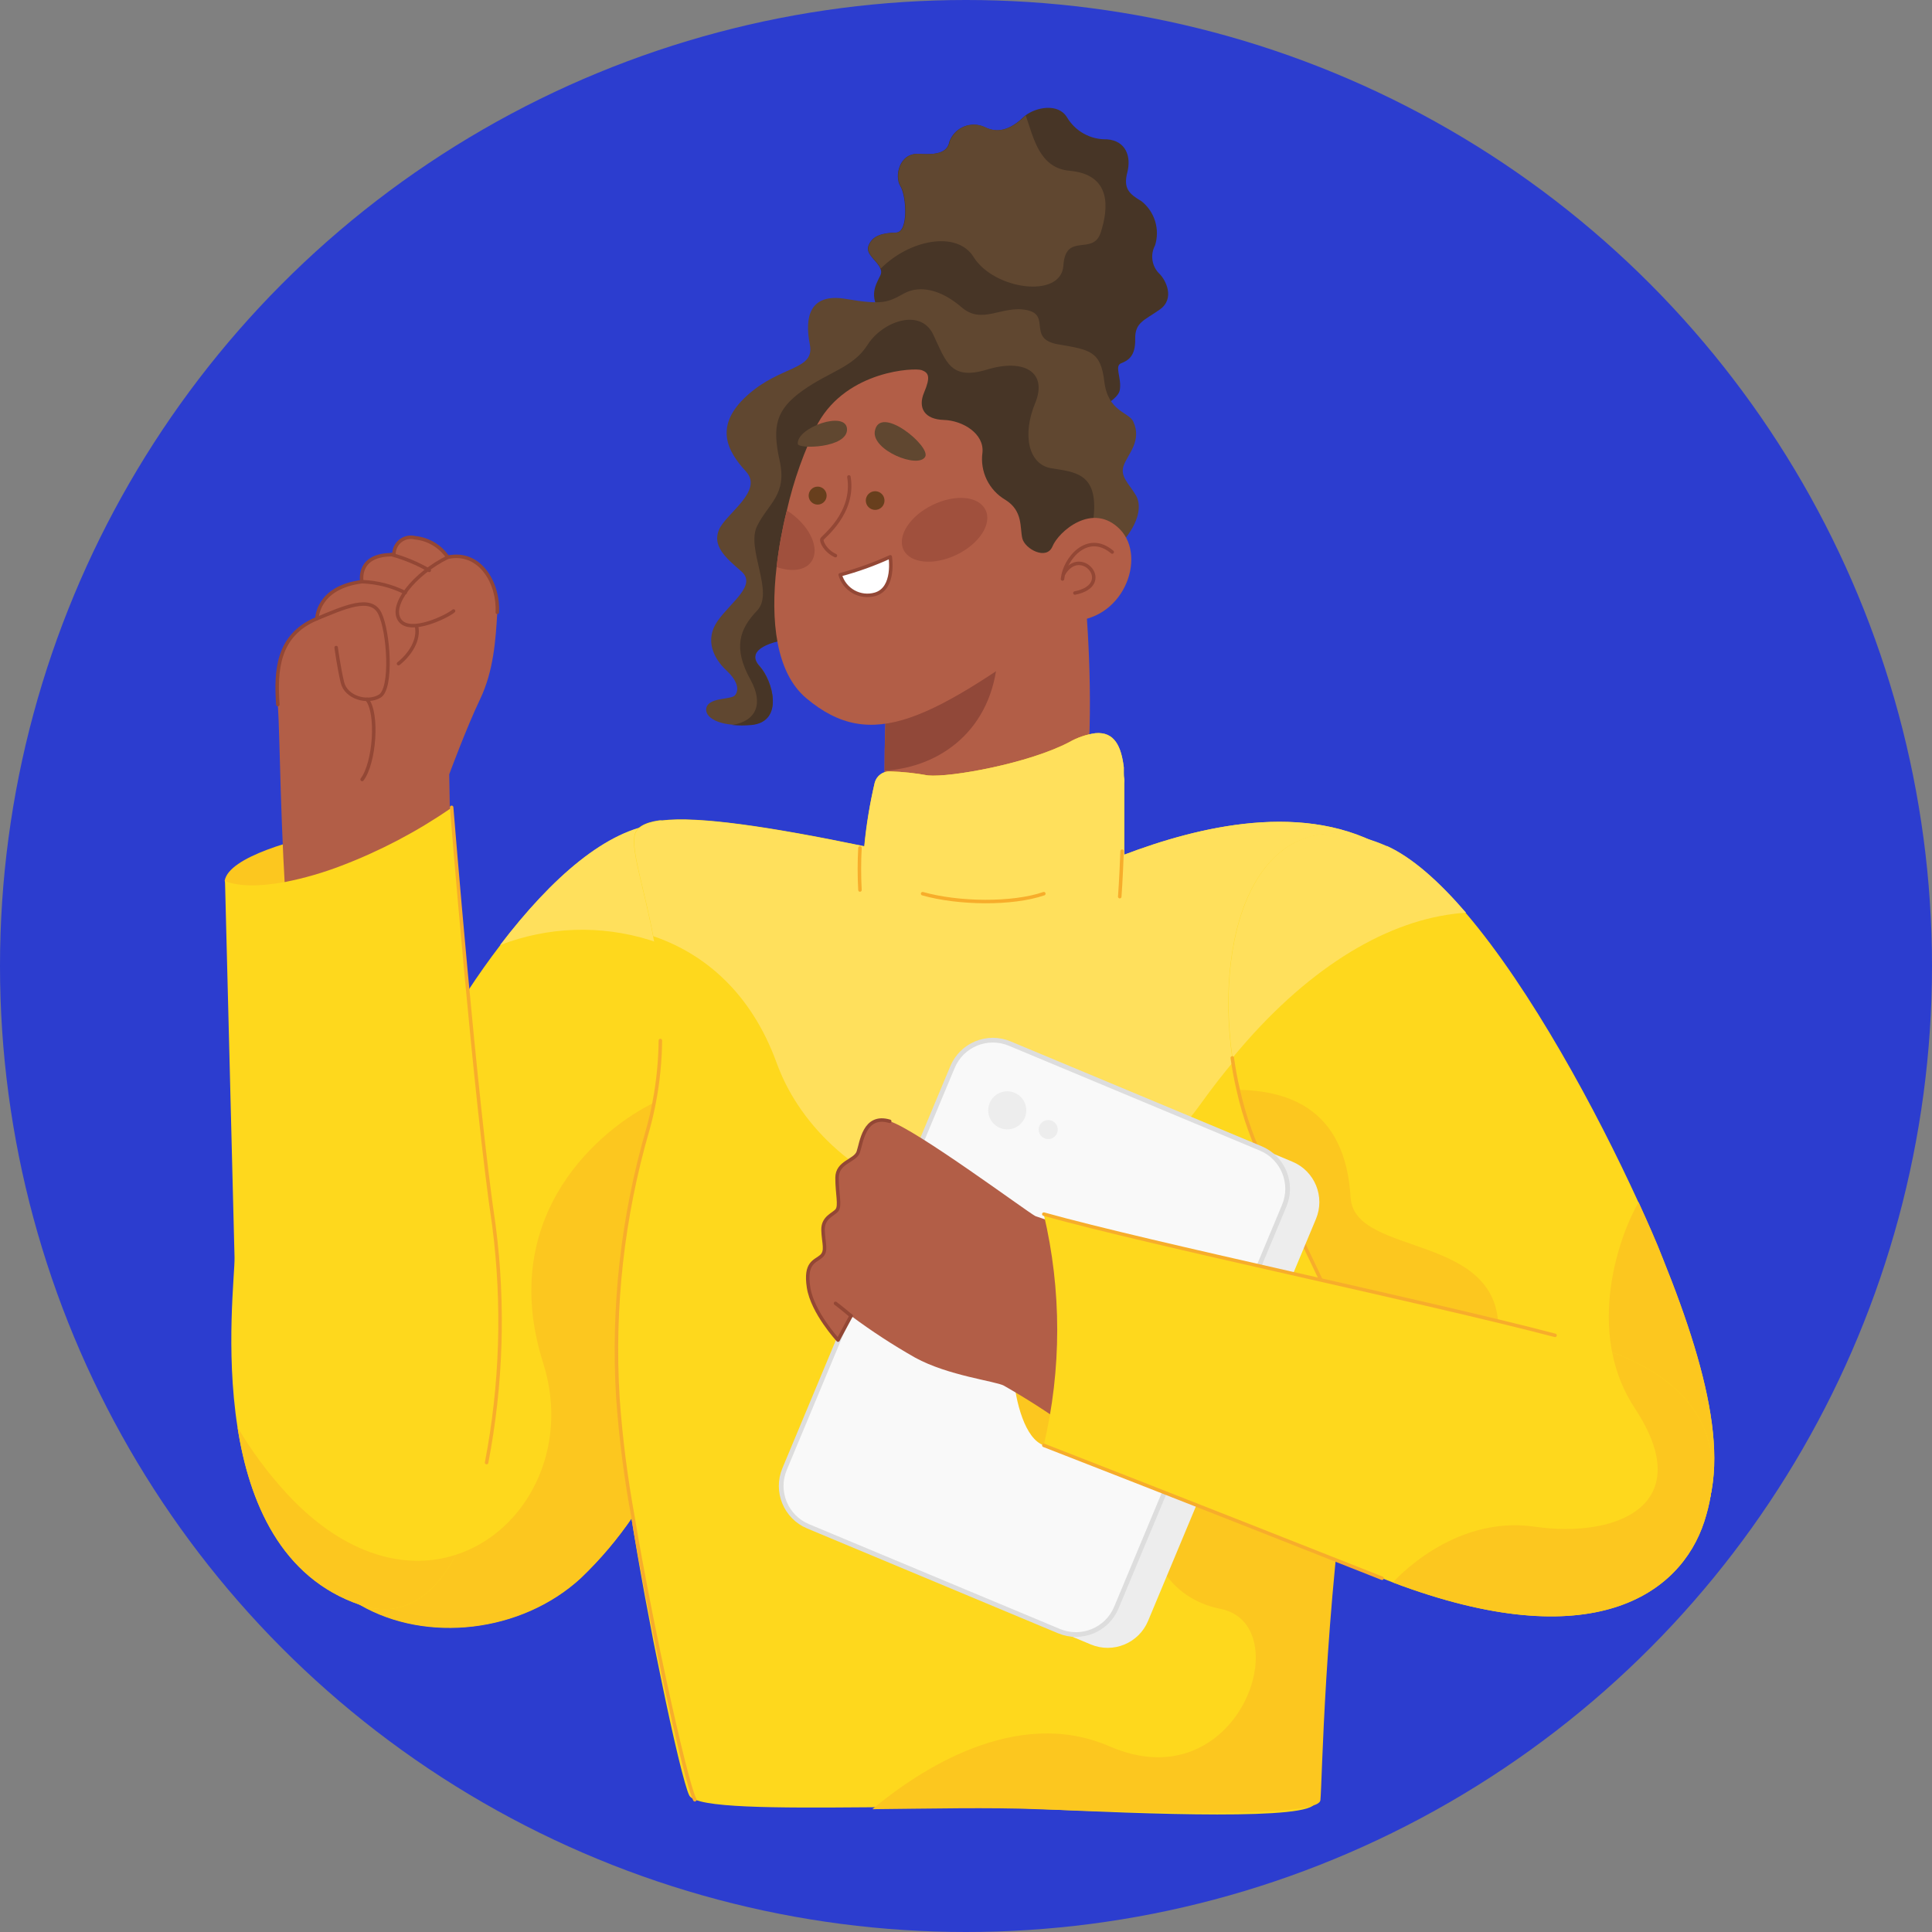 <svg width="304" height="304" viewBox="0 0 304 304" fill="none" xmlns="http://www.w3.org/2000/svg">
<rect x="0" y="0" width="304" height="304" fill="#808080" stroke="none"/>
<g id="loginImage">
<circle id="Ellipse 1" cx="152" cy="152" r="152" fill="#2C3DCF"/>
<g id="Girl Mid">
<g id="upper hand">
<path id="Vector" d="M126.012 167.091C125.884 169.297 125.63 171.686 125.234 174.161C122.236 193.602 111.504 221.528 99.599 238.566C97.213 242.086 94.459 245.343 91.384 248.28C82.009 256.891 67.106 258.517 56.7 252.522C53.558 250.713 50.881 248.196 48.881 245.173C46.881 242.149 45.612 238.701 45.176 235.102C44.724 231.982 44.686 228.815 45.063 225.685C47.056 208.025 59.089 177.766 73.611 155.935C75.265 153.418 76.962 151.014 78.687 148.766C86.888 138.02 95.569 130.526 103.502 129.706C105.142 129.52 106.802 129.649 108.394 130.088C121.529 133.821 127.185 144.157 126.012 167.091Z" fill="#FED81D"/>
<path id="Vector_2" d="M101.946 177.625C97.957 191.332 96.359 205.624 97.224 219.874C97.67 226.162 98.463 232.421 99.599 238.623C97.213 242.143 94.459 245.399 91.384 248.337C82.009 256.948 67.106 258.574 56.7 252.578C53.551 250.763 50.87 248.238 48.869 245.204C46.868 242.17 45.604 238.711 45.176 235.102C54.423 245 64.095 247.135 71.758 244.632C82.801 241.069 89.744 227.947 85.474 214.501C77.994 190.888 94.876 177.384 102.936 173.496C102.667 174.825 102.3 176.225 101.946 177.625Z" fill="#FCC71F"/>
<path id="Vector_3" d="M126.012 167.091C125.884 169.297 125.63 171.686 125.234 174.161C123.848 172.12 122.709 169.922 121.841 167.614C117.754 156.712 110.402 150.576 102.243 147.918C94.527 145.513 86.224 145.792 78.687 148.709C86.888 137.963 95.569 130.469 103.502 129.649C105.142 129.463 106.802 129.593 108.394 130.031C121.529 133.821 127.185 144.157 126.012 167.091Z" fill="#FFE05C"/>
</g>
<g id="body">
<path id="Vector_4" d="M157.331 148.37C142.47 150.18 139.275 138.274 139.176 121.265C139.176 117.263 139.303 112.979 139.529 108.539C139.647 105.908 139.931 103.287 140.377 100.692C145.439 71.72 169.42 75.24 170.65 92.293C171.131 98.754 175.698 146.136 157.331 148.37Z" fill="#B25E47"/>
<path id="Vector_5" d="M156.977 103.406C156.185 114.845 147.956 120.727 139.19 121.265C139.19 117.263 139.317 112.979 139.543 108.539C139.662 105.908 139.945 103.287 140.392 100.692C145.213 98.599 157.599 94.131 156.977 103.406Z" fill="#914839"/>
<path id="Vector_6" d="M214.511 216.098C213.733 218.717 213.114 221.38 212.659 224.073C212.531 224.808 212.404 225.487 212.291 226.265C207.738 254.657 207.173 280.971 206.861 283.7C206.55 286.429 181.128 285.495 162.223 284.576C154.856 284.209 145.34 284.308 136.348 284.378C122.208 284.491 109.483 284.52 108.464 282.526C107.786 281.239 105.962 273.675 103.982 263.975C103.671 262.476 103.346 260.921 103.035 259.337C102.879 258.545 102.71 257.739 102.568 256.933C102.427 256.127 102.215 255.081 102.031 254.106C101.847 253.13 101.663 252.126 101.465 251.122C101.07 248.916 100.659 246.668 100.278 244.448C99.896 242.228 99.542 240.037 99.203 237.887C98.143 231.676 97.412 225.413 97.011 219.124C96.31 204.863 98.061 190.587 102.187 176.918C102.3 176.564 102.399 176.225 102.483 175.871C102.639 175.278 102.78 174.684 102.922 174.09C103.007 173.779 103.063 173.468 103.134 173.157C103.205 172.846 103.261 172.535 103.318 172.223C103.374 171.912 103.445 171.601 103.502 171.29C103.558 170.979 103.6 170.682 103.643 170.371C103.742 169.763 103.827 169.155 103.897 168.561C104.067 167.147 104.194 165.634 104.251 164.22C104.251 164.023 104.251 163.825 104.251 163.641C104.251 162.637 104.251 161.647 104.251 160.671C104.144 156.168 103.643 151.683 102.752 147.267C101.338 139.731 99.344 134.075 99.825 131.473C100.051 130.187 101.395 129.423 103.714 129.084C103.874 129.071 104.034 129.071 104.194 129.084C109.85 128.405 120.964 130.031 135.98 133.142C136.308 129.766 136.865 126.417 137.648 123.117C137.796 122.602 138.112 122.152 138.544 121.837C138.977 121.522 139.503 121.36 140.038 121.378C142.045 121.439 144.044 121.652 146.019 122.014C149.625 122.353 161.912 120.105 168.232 116.782C169.506 116.053 170.907 115.573 172.361 115.368C175.387 115.1 176.433 117.489 176.829 120.741V121.166C176.829 121.321 176.829 121.477 176.829 121.632C176.829 121.788 176.829 122.226 176.9 122.537C176.971 122.848 176.9 123.004 176.9 123.244V124.206C176.9 124.587 176.9 124.969 176.9 125.365V126.482C176.9 126.666 176.9 126.85 176.9 127.048C176.9 127.246 176.9 127.373 176.9 127.528C176.9 127.684 176.9 127.967 176.9 128.193C176.9 128.419 176.9 128.744 176.9 129.013C176.9 129.282 176.9 129.55 176.9 129.819V130.342C176.9 132.703 176.9 134.485 176.9 134.485C188.31 130.158 205.532 125.747 218.569 133.764C222.816 136.454 226.328 140.156 228.792 144.538C229.464 145.67 230.077 146.836 230.63 148.031C241.772 171.177 221.948 190.859 214.511 216.098Z" fill="#FED81D"/>
<path id="Vector_7" d="M229.202 144.538C218.187 145.882 205.872 153.022 194.292 166.78C192.496 168.915 190.728 171.191 188.961 173.652C170.367 199.682 137.974 192.782 125.503 173.793C124.147 171.738 123.036 169.532 122.194 167.218C118.207 156.26 110.882 150.053 102.795 147.31C101.381 139.773 99.387 134.117 99.868 131.516C100.094 130.229 101.437 129.466 103.756 129.126C103.916 129.113 104.077 129.113 104.237 129.126C109.893 128.447 121.006 130.074 136.022 133.184C136.334 129.795 136.878 126.432 137.649 123.117C137.796 122.602 138.112 122.152 138.544 121.837C138.977 121.522 139.503 121.36 140.038 121.378C142.045 121.439 144.044 121.652 146.019 122.014C149.625 122.353 161.912 120.105 168.232 116.782C169.506 116.053 170.907 115.573 172.361 115.368C175.387 115.1 176.433 117.489 176.829 120.741V121.166C176.829 121.321 176.829 121.477 176.829 121.632C176.829 121.788 176.829 122.226 176.9 122.537C176.971 122.848 176.9 123.004 176.9 123.244V124.206C176.9 124.587 176.9 124.969 176.9 125.365V126.482C176.9 126.666 176.9 126.85 176.9 127.048C176.9 127.246 176.9 127.373 176.9 127.528C176.9 127.684 176.9 127.967 176.9 128.193C176.9 128.419 176.9 128.744 176.9 129.013C176.9 129.282 176.9 129.55 176.9 129.819V130.342C176.9 132.703 176.9 134.485 176.9 134.485C188.31 130.158 205.532 125.747 218.569 133.764C222.966 136.4 226.624 140.107 229.202 144.538V144.538Z" fill="#FFE05C"/>
<path id="Vector_8" d="M103.911 163.726C103.876 166.991 103.55 170.246 102.936 173.454C102.667 174.868 102.342 176.282 101.946 177.695C97.957 191.403 96.359 205.695 97.224 219.944C97.67 226.233 98.463 232.492 99.599 238.693C99.952 240.843 100.334 243.034 100.744 245.24C101.96 251.886 103.346 258.701 104.647 264.696C106.739 274.367 108.634 281.904 109.327 283.191" stroke="#F7AD2B" stroke-width="0.55" stroke-linecap="round" stroke-linejoin="round"/>
<path id="Vector_9" d="M212.588 225.77C208.346 254.205 208.049 280.532 207.766 283.261C207.484 285.99 182.061 285.326 163.142 284.675C155.775 284.378 146.245 284.59 137.267 284.675C144.648 278.525 159.89 268.429 174.567 274.778C194.885 283.643 204.472 255.661 192.057 253.158C179.643 250.655 179.063 236.558 176.589 225.119L186.741 221.019L212.588 225.77Z" fill="#FCC71F"/>
<path id="Vector_10" d="M135.315 133.425C135.195 135.629 135.195 137.838 135.315 140.042" stroke="#F7AD2B" stroke-width="0.55" stroke-linecap="round" stroke-linejoin="round"/>
<path id="Vector_11" d="M176.561 133.934C176.405 138.26 176.193 141.088 176.193 141.088" stroke="#F7AD2B" stroke-width="0.55" stroke-linecap="round" stroke-linejoin="round"/>
<path id="Vector_12" d="M145.171 140.622C150.827 142.219 159.31 142.318 164.245 140.622" stroke="#F7AD2B" stroke-width="0.55" stroke-linecap="round" stroke-linejoin="round"/>
</g>
<g id="upper hand_2">
<path id="Vector_13" d="M265.908 242.497C260.182 249.807 244.458 251.221 231.705 241.083C228.151 238.203 225.107 234.748 222.698 230.86C221.284 228.64 219.488 225.204 217.466 221.245C216.575 219.478 215.628 217.583 214.638 215.589C209.265 204.617 203.143 191.298 199.198 183.691C197.245 179.845 195.782 175.769 194.843 171.559C194.447 169.89 194.136 168.194 193.895 166.497C190.954 145.995 198.307 124.474 218.173 133.184H218.244C222.203 134.938 226.416 138.699 230.644 143.662C240.909 155.68 251.217 174.769 257.792 189.149C259.277 192.415 260.62 195.426 261.638 198.071C269.358 217.145 273.077 233.292 265.908 242.497Z" fill="#FED81D"/>
<path id="Vector_14" d="M235.734 210.075C235.296 217.23 226.883 220.185 217.466 221.16C216.575 219.393 215.628 217.498 214.638 215.505C209.265 204.532 203.143 191.213 199.198 183.606C197.245 179.76 195.782 175.684 194.843 171.474C202.945 171.644 211.711 174.599 212.517 188.442C213.125 197.972 236.766 193.716 235.734 210.075Z" fill="#FCC71F"/>
<path id="Vector_15" d="M230.687 143.619C229.991 143.65 229.297 143.716 228.608 143.817C217.622 145.231 205.363 152.555 193.938 166.44C190.997 145.938 198.349 124.418 218.215 133.128H218.286C222.245 134.952 226.459 138.713 230.687 143.619Z" fill="#FFE05C"/>
<path id="Vector_16" d="M222.698 230.818C221.284 228.598 219.488 225.162 217.466 221.203C216.575 219.435 215.628 217.541 214.638 215.547C209.265 204.575 203.143 191.255 199.198 183.648C197.245 179.802 195.782 175.726 194.843 171.517C194.447 169.848 194.136 168.151 193.896 166.455" stroke="#F7AD2B" stroke-width="0.55" stroke-linecap="round" stroke-linejoin="round"/>
<path id="Vector_17" d="M265.908 242.497C260.182 249.807 244.458 251.221 231.705 241.083C234.848 240.074 238.179 239.794 241.447 240.263C254.441 242.158 267.251 236.841 257.269 221.684C249.195 209.425 254.964 194.041 257.834 189.163C259.319 192.429 260.662 195.441 261.68 198.085C269.358 217.145 273.077 233.292 265.908 242.497Z" fill="#FCC71F"/>
</g>
<g id="head">
<path id="Vector_18" d="M182.499 48.7C180.067 50.425 178.568 50.708 178.625 53.352C178.681 55.996 177.55 56.718 176.419 57.156C175.288 57.594 176.546 59.503 176.193 61.398C175.839 63.292 171.046 65.06 171.046 65.06L139.175 50.072C136.517 46.848 137.677 45.053 138.525 43.328C138.608 43.163 138.652 42.981 138.652 42.797C138.652 42.613 138.608 42.431 138.525 42.267C138.087 41.065 136.135 40.019 136.644 38.676C137.281 36.965 139.006 36.668 140.999 36.597C142.993 36.526 142.611 30.8 141.664 29.287C140.717 27.774 141.438 23.985 144.647 24.211C147.857 24.437 149.101 23.787 149.384 22.274C149.579 21.748 149.879 21.268 150.268 20.864C150.656 20.46 151.124 20.14 151.642 19.925C152.159 19.71 152.716 19.604 153.276 19.614C153.837 19.624 154.389 19.75 154.899 19.983C157.401 21.284 159.551 19.842 161.063 18.414C161.148 18.323 161.243 18.242 161.346 18.173C163.001 16.887 166.451 16.18 167.865 18.414C168.503 19.508 169.424 20.412 170.531 21.028C171.637 21.645 172.89 21.953 174.157 21.92C177.168 22.132 178.031 24.635 177.38 27.138C176.73 29.64 177.663 30.517 179.615 31.662C180.63 32.469 181.377 33.563 181.758 34.803C182.139 36.042 182.136 37.367 181.75 38.605C181.358 39.332 181.217 40.167 181.347 40.982C181.477 41.797 181.872 42.547 182.471 43.115C183.418 44.049 184.931 46.975 182.499 48.7Z" fill="#473526"/>
<path id="Vector_19" d="M170.367 89.663C167.844 90.727 165.114 91.21 162.378 91.077C151.434 90.568 124.711 100.451 124.711 100.451C120.228 101.003 117.485 102.558 119.521 104.792C121.558 107.026 123.452 113.488 118.263 114.025C117.242 114.115 116.216 114.115 115.195 114.025C112.155 113.756 110.797 112.47 111.179 111.282C111.674 109.741 114.969 110.08 115.591 109.458C116.213 108.836 116.368 107.422 114.332 105.527C112.296 103.633 110.826 100.692 112.918 97.708C115.011 94.725 119.154 92.052 116.637 89.889C114.12 87.726 112.07 85.888 113.13 83.356C114.191 80.826 120.2 77.262 117.372 74.18C114.544 71.097 112.197 67.11 117.528 62.26C122.858 57.41 128.246 58.33 127.425 54.187C126.605 50.044 127.284 46.056 133.081 47.032C138.878 48.008 139.67 47.598 142.201 46.198C144.732 44.798 148.083 45.562 151.321 48.361C154.559 51.161 157.628 48.008 161.544 48.785C165.461 49.563 161.544 53.338 166.521 54.187C171.498 55.035 173.195 55.247 173.761 60.012C174.326 64.777 177.621 64.834 178.314 66.318C179.728 69.344 177.479 71.451 176.829 73.204C176.179 74.958 177.593 76.032 178.71 77.899C180.576 80.995 176.815 86.92 170.367 89.663Z" fill="#604730"/>
<path id="Vector_20" d="M172.092 81.236C171.731 84.103 171.154 86.939 170.367 89.719C167.844 90.783 165.114 91.267 162.378 91.133C151.434 90.624 124.711 100.508 124.711 100.508C120.229 101.059 117.485 102.615 119.522 104.849C121.558 107.083 123.452 113.544 118.263 114.082C117.242 114.172 116.216 114.172 115.195 114.082C119.083 113.445 120.115 110.674 118.122 107.012C115.294 101.964 116.354 98.981 119.126 96.082C121.897 93.183 117.358 86.368 119.126 82.777C120.893 79.185 123.877 77.899 122.675 72.469C121.473 67.04 122.095 64.438 126.337 61.426C130.579 58.414 134.241 57.835 136.531 54.229C138.822 50.623 144.817 48.361 146.853 52.66C148.889 56.958 149.554 59.899 155.337 58.146C161.12 56.392 164.909 58.542 162.873 63.462C160.837 68.383 161.799 73.063 165.39 73.671C168.982 74.279 172.785 74.335 172.092 81.236Z" fill="#473526"/>
<path id="Vector_21" d="M167.978 97.708C146.443 113.375 137.168 118.522 126.874 109.868C122.067 105.838 121.218 97.609 122.194 89.224C122.539 86.228 123.077 83.257 123.806 80.331C124.884 75.569 126.531 70.955 128.712 66.587C133.364 58.245 143.969 57.835 145.043 58.245C146.118 58.655 146.457 59.277 145.411 61.751C144.365 64.226 145.524 65.993 148.508 66.078C151.491 66.163 154.899 68.241 154.588 71.225C154.388 72.68 154.625 74.161 155.266 75.482C155.908 76.803 156.926 77.905 158.193 78.648C161.021 80.401 160.455 83.074 160.865 84.728C161.276 86.382 164.683 88.235 165.616 85.958C166.55 83.682 171.894 78.888 176.221 83.286C180.548 87.683 176.73 98.019 167.978 97.708Z" fill="#B25E47"/>
<path id="Vector_22" d="M142.173 86.51C143.205 88.659 146.938 89.012 150.501 87.301C154.064 85.591 156.157 82.437 155.068 80.232C153.98 78.026 150.303 77.729 146.74 79.454C143.177 81.179 141.127 84.36 142.173 86.51Z" fill="#A0503D"/>
<path id="Vector_23" d="M127.652 88.39C126.676 89.804 124.498 90.016 122.194 89.224C122.539 86.228 123.077 83.257 123.806 80.331L124.371 80.698C127.581 83.003 129.051 86.453 127.652 88.39Z" fill="#A0503D"/>
<path id="Vector_24" d="M127.242 77.984C127.242 78.263 127.325 78.537 127.48 78.769C127.635 79.002 127.856 79.183 128.115 79.29C128.373 79.397 128.657 79.425 128.931 79.37C129.206 79.316 129.458 79.181 129.655 78.983C129.853 78.786 129.988 78.534 130.042 78.259C130.097 77.985 130.069 77.701 129.962 77.442C129.855 77.184 129.674 76.963 129.441 76.808C129.209 76.653 128.935 76.57 128.656 76.57C128.281 76.57 127.921 76.719 127.656 76.984C127.391 77.249 127.242 77.609 127.242 77.984Z" fill="#683F1D"/>
<path id="Vector_25" d="M136.234 78.761C136.234 79.151 136.389 79.525 136.665 79.801C136.941 80.077 137.315 80.232 137.705 80.232C138.095 80.232 138.469 80.077 138.745 79.801C139.02 79.525 139.175 79.151 139.175 78.761C139.175 78.371 139.02 77.997 138.745 77.721C138.469 77.446 138.095 77.291 137.705 77.291C137.315 77.291 136.941 77.446 136.665 77.721C136.389 77.997 136.234 78.371 136.234 78.761V78.761Z" fill="#683F1D"/>
<path id="Vector_26" d="M167.186 91.105C167.483 87.938 171.102 83.569 175.005 86.863" stroke="#934735" stroke-width="0.55" stroke-linecap="round" stroke-linejoin="round"/>
<path id="Vector_27" d="M167.341 90.327C170.056 85.661 175.5 92.052 169.137 93.311" stroke="#934735" stroke-width="0.55" stroke-linecap="round" stroke-linejoin="round"/>
<path id="Vector_28" d="M131.455 87.429C129.843 86.679 129.193 85.209 129.334 84.841C129.476 84.474 134.523 80.769 133.576 75.043" stroke="#934735" stroke-width="0.55" stroke-linecap="round" stroke-linejoin="round"/>
<path id="Vector_29" d="M137.648 67.874C137.196 70.857 144.449 73.784 145.566 71.889C146.57 70.277 138.383 63.49 137.648 67.874Z" fill="#604730"/>
<path id="Vector_30" d="M125.531 69.839C125.531 70.702 133.392 70.532 133.279 67.52C133.166 64.508 125.333 67.266 125.531 69.839Z" fill="#604730"/>
<path id="Vector_31" d="M132.205 90.44C134.905 89.721 137.539 88.775 140.08 87.612C140.08 87.612 140.886 92.59 137.705 93.509C137.142 93.67 136.553 93.719 135.972 93.652C135.39 93.585 134.828 93.404 134.317 93.119C133.805 92.834 133.356 92.45 132.993 91.99C132.631 91.531 132.363 91.004 132.205 90.44Z" fill="white" stroke="#934735" stroke-width="0.55" stroke-linecap="round" stroke-linejoin="round"/>
<path id="Vector_32" d="M173.195 36.597C171.993 40.316 167.667 36.47 167.327 41.772C166.988 47.075 156.383 45.59 153.188 40.429C150.529 36.187 143.007 37.785 138.582 42.267C138.143 41.065 136.192 40.019 136.701 38.676C137.337 36.965 139.062 36.668 141.056 36.597C143.05 36.526 142.668 30.8 141.721 29.287C140.773 27.774 141.494 23.985 144.704 24.211C147.914 24.437 149.158 23.787 149.441 22.274C149.635 21.748 149.936 21.268 150.324 20.864C150.713 20.46 151.18 20.14 151.698 19.925C152.216 19.71 152.772 19.604 153.333 19.614C153.893 19.624 154.445 19.75 154.955 19.983C157.458 21.284 159.607 19.842 161.12 18.414C161.204 18.323 161.299 18.242 161.403 18.173C162.633 21.68 163.538 26.459 168.303 26.869C174.991 27.477 174.411 32.864 173.195 36.597Z" fill="#604730"/>
</g>
<g id="hand">
<path id="Vector_33" d="M35.349 138.614C35.943 134.81 46.66 131.968 52.854 130.781L55.229 146.136C55.229 146.136 38.134 143.69 35.349 138.614Z" fill="#FCC71F"/>
<path id="Vector_34" d="M45.289 146.786C44.073 130.144 44.073 116.16 43.719 110.858C43.366 105.556 43.635 99.914 49.87 97.341C49.87 97.341 49.87 92.434 56.94 91.529C56.94 91.529 56.049 87.132 61.988 87.287C61.975 86.874 62.059 86.464 62.232 86.089C62.404 85.713 62.662 85.383 62.984 85.124C63.306 84.865 63.684 84.684 64.087 84.596C64.491 84.508 64.91 84.514 65.311 84.615C66.341 84.718 67.336 85.047 68.225 85.577C69.114 86.107 69.876 86.826 70.457 87.683C75.618 86.58 78.503 91.925 78.248 96.351C77.994 100.776 77.654 105.612 75.533 110.038C73.412 114.463 70.683 121.844 70.683 121.844L70.853 131.191C70.853 131.191 66.951 161.209 45.289 146.786Z" fill="#B25E47"/>
<path id="Vector_35" d="M43.719 110.858C43.352 105.556 43.635 99.914 49.87 97.341C49.87 97.341 49.87 92.434 56.94 91.529C56.94 91.529 56.049 87.132 61.988 87.287C61.975 86.874 62.059 86.464 62.232 86.089C62.404 85.713 62.662 85.383 62.984 85.124C63.306 84.865 63.684 84.684 64.087 84.596C64.491 84.508 64.91 84.514 65.311 84.615C66.341 84.718 67.336 85.047 68.225 85.577C69.114 86.107 69.876 86.826 70.457 87.683C75.618 86.58 78.503 91.925 78.248 96.351" stroke="#934735" stroke-width="0.55" stroke-linecap="round" stroke-linejoin="round"/>
<path id="Vector_36" d="M70.5 87.655C65.183 90.271 61.281 95.177 62.879 97.553C64.476 99.928 70.5 96.93 71.362 96.139" stroke="#934735" stroke-width="0.55" stroke-linecap="round" stroke-linejoin="round"/>
<path id="Vector_37" d="M61.578 87.259C63.667 87.823 65.673 88.66 67.545 89.748" stroke="#934735" stroke-width="0.55" stroke-linecap="round" stroke-linejoin="round"/>
<path id="Vector_38" d="M57.053 91.529C59.384 91.624 61.668 92.212 63.755 93.254" stroke="#934735" stroke-width="0.55" stroke-linecap="round" stroke-linejoin="round"/>
<path id="Vector_39" d="M62.709 104.424C64.49 103.01 66.032 100.706 65.537 98.5" stroke="#934735" stroke-width="0.55" stroke-linecap="round" stroke-linejoin="round"/>
<path id="Vector_40" d="M49.87 97.341C54.112 95.601 58.354 93.622 59.768 96.52C61.182 99.419 61.747 108.327 59.768 109.529C57.788 110.731 54.451 109.741 53.886 107.408C53.32 105.075 52.896 101.893 52.896 101.893" stroke="#934735" stroke-width="0.55" stroke-linecap="round" stroke-linejoin="round"/>
<path id="Vector_41" d="M57.746 110.038C59.527 112.244 58.948 120.049 56.982 122.65" stroke="#934735" stroke-width="0.55" stroke-linecap="round" stroke-linejoin="round"/>
<path id="Vector_42" d="M71.758 244.632C68.28 251.193 63.274 254.77 56.7 252.536C44.172 248.294 39.195 236.29 37.371 224.568C35.462 212.337 36.961 200.389 36.904 197.858C36.777 192.881 35.405 138.642 35.405 138.642C37.583 139.505 40.863 139.519 44.851 138.783C47.884 138.183 50.859 137.322 53.744 136.21C59.794 133.904 65.547 130.885 70.882 127.217L71.122 127.062C71.122 127.062 72.197 140.509 73.667 155.963C74.911 169.198 76.495 183.903 77.782 192.91C79.903 207.417 78.616 231.751 71.758 244.632Z" fill="#FED81D"/>
<path id="Vector_43" d="M71.758 244.632C68.28 251.193 63.275 254.77 56.7 252.536C44.172 248.294 39.195 236.29 37.371 224.568C39.604 228.353 42.235 231.889 45.218 235.116C54.423 245 64.123 247.135 71.758 244.632Z" fill="#FCC71F"/>
<path id="Vector_44" d="M71.065 127.034C71.065 127.034 74.798 173.383 77.725 192.881C79.322 205.283 78.931 217.86 76.566 230.139" stroke="#F7AD2B" stroke-width="0.55" stroke-linecap="round" stroke-linejoin="round"/>
</g>
<g id="hand_2">
<path id="Vector_45" d="M203.367 182.796L158.876 164.213C155.367 162.747 151.334 164.403 149.868 167.913L123.448 231.165C121.983 234.674 123.639 238.707 127.148 240.173L171.639 258.756C175.148 260.222 179.181 258.566 180.647 255.056L207.067 191.804C208.533 188.295 206.876 184.262 203.367 182.796Z" fill="#EDEDED"/>
<path id="Vector_46" d="M198.375 180.702L158.882 164.205C155.372 162.74 151.339 164.396 149.874 167.905L123.453 231.158C121.988 234.667 123.644 238.7 127.153 240.166L166.647 256.662C170.156 258.128 174.189 256.471 175.655 252.962L202.075 189.71C203.541 186.2 201.884 182.167 198.375 180.702Z" fill="#F9F9F9" stroke="#DDDDDD" stroke-width="0.74" stroke-linecap="round" stroke-linejoin="round"/>
<path id="Vector_47" d="M161.488 174.726C161.485 175.318 161.307 175.897 160.976 176.388C160.644 176.879 160.175 177.261 159.627 177.485C159.079 177.71 158.477 177.768 157.897 177.65C157.316 177.533 156.783 177.246 156.365 176.827C155.948 176.407 155.664 175.873 155.549 175.292C155.434 174.711 155.495 174.109 155.722 173.562C155.949 173.015 156.333 172.547 156.826 172.219C157.319 171.89 157.898 171.714 158.49 171.714C158.885 171.714 159.276 171.792 159.64 171.944C160.005 172.096 160.336 172.318 160.615 172.597C160.893 172.877 161.114 173.209 161.263 173.575C161.413 173.94 161.489 174.331 161.488 174.726V174.726Z" fill="#EDEDED"/>
<path id="Vector_48" d="M166.436 177.738C166.436 178.034 166.349 178.324 166.184 178.571C166.019 178.817 165.785 179.009 165.511 179.123C165.237 179.236 164.936 179.266 164.645 179.208C164.354 179.15 164.087 179.007 163.878 178.798C163.668 178.588 163.525 178.321 163.468 178.03C163.41 177.74 163.44 177.438 163.553 177.164C163.666 176.89 163.858 176.656 164.105 176.492C164.351 176.327 164.641 176.239 164.938 176.239C165.135 176.237 165.331 176.275 165.513 176.349C165.696 176.424 165.862 176.534 166.002 176.674C166.141 176.813 166.252 176.979 166.326 177.162C166.401 177.345 166.438 177.541 166.436 177.738V177.738Z" fill="#EDEDED"/>
<path id="Vector_49" d="M164.245 227.424C161.304 226.406 159.777 220.722 159.381 215.83L170.919 217.244C170.919 217.244 171.004 228.174 164.245 227.424Z" fill="#FCC71F"/>
<path id="Vector_50" d="M168.119 224.54C164.848 222.2 161.46 220.029 157.967 218.036C156.652 217.314 149.2 216.48 143.997 213.624C140.504 211.643 137.137 209.447 133.916 207.049L131.865 210.867C131.865 210.867 127.836 206.512 127.228 202.581C126.62 198.65 128.246 198.523 129.207 197.689C130.169 196.855 129.561 195.596 129.504 193.56C129.447 191.524 131.172 191.114 131.71 190.407C132.247 189.7 131.71 187.834 131.71 185.331C131.71 182.828 134.538 182.701 135.047 181.273C135.556 179.845 135.938 175.235 139.996 176.437C144.054 177.639 161.728 190.76 162.916 191.354C164.633 191.973 166.39 192.474 168.176 192.853C168.176 192.853 182.556 215.462 168.119 224.54Z" fill="#B25E47"/>
<path id="Vector_51" d="M133.916 207.049L131.865 210.867C131.865 210.867 127.836 206.512 127.228 202.581C126.62 198.65 128.246 198.523 129.207 197.689C130.169 196.855 129.561 195.596 129.504 193.56C129.447 191.524 131.172 191.114 131.71 190.407C132.247 189.7 131.71 187.834 131.71 185.331C131.71 182.828 134.538 182.701 135.047 181.273C135.556 179.845 135.938 175.235 139.996 176.437" stroke="#934735" stroke-width="0.55" stroke-linecap="round" stroke-linejoin="round"/>
<path id="Vector_52" d="M133.916 207.049C131.894 205.367 131.469 205.084 131.469 205.084" stroke="#934735" stroke-width="0.55" stroke-linecap="round" stroke-linejoin="round"/>
<path id="Vector_53" d="M268.156 239.457C264.452 250.769 250.651 260.893 219.177 249.001L217.466 248.337C184.775 235.399 164.231 227.424 164.231 227.424C167.061 215.462 167.061 203.005 164.231 191.043C183.022 196.303 232.708 206.498 250.354 211.673C251.514 212.012 252.631 212.38 253.677 212.776C268.481 218.276 271.733 228.456 268.156 239.457Z" fill="#FED81D"/>
<path id="Vector_54" d="M217.466 248.337C184.775 235.399 164.245 227.424 164.245 227.424" stroke="#F7AD2B" stroke-width="0.55" stroke-linecap="round" stroke-linejoin="round"/>
<path id="Vector_55" d="M164.245 191.043C181.283 195.808 223.8 204.645 244.684 210.117" stroke="#F7AD2B" stroke-width="0.55" stroke-linecap="round" stroke-linejoin="round"/>
<path id="Vector_56" d="M268.156 239.457C264.452 250.769 250.651 260.893 219.177 249.001C219.177 249.001 228.452 238.34 241.447 240.221C254.441 242.101 267.251 236.799 257.269 221.641C255.495 218.954 254.274 215.94 253.677 212.776C268.481 218.276 271.734 228.456 268.156 239.457Z" fill="#FCC71F"/>
</g>
</g>
</g>
</svg>
